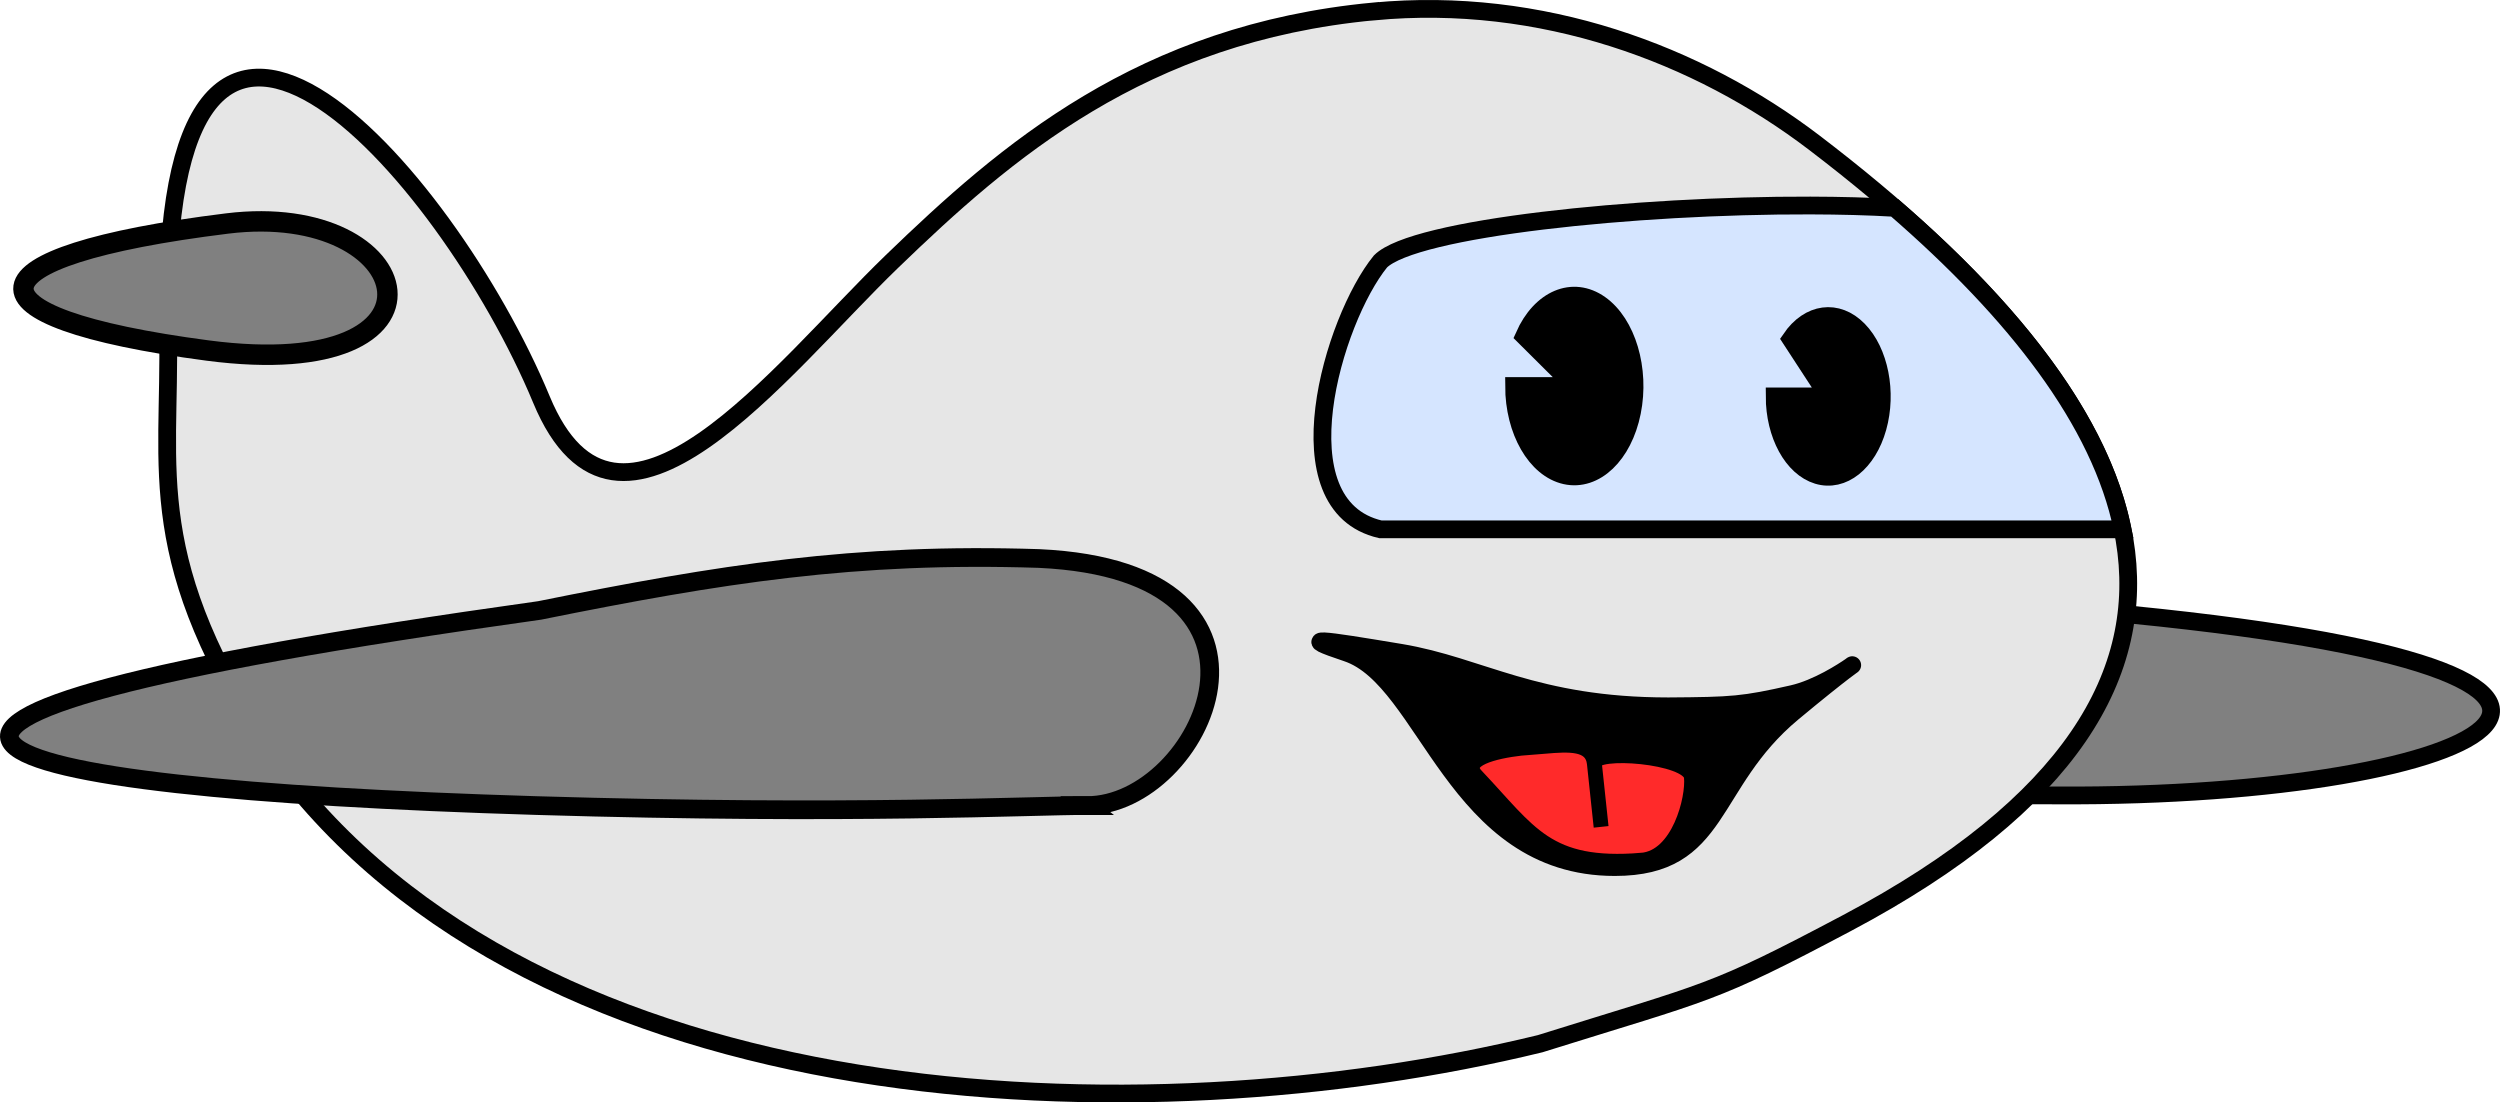 <svg version="1.1" xmlns="http://www.w3.org/2000/svg" xmlns:xlink="http://www.w3.org/1999/xlink" width="140.721" height="62.054" viewBox="0,0,140.721,62.054"><g transform="translate(-169.626,-148.973)"><g data-paper-data="{&quot;isPaintingLayer&quot;:true}" stroke="#000000" stroke-linecap="butt" stroke-linejoin="miter" stroke-miterlimit="10" stroke-dasharray="" stroke-dashoffset="0" style="mix-blend-mode: normal"><path d="M225.139,193.747c-6.032,0 -6.744,-12.064 0,-12.064h15.08h27.144c6.032,0 12.078,1.007 18.798,1.576c38.532,3.263 23.968,10.618 -0.702,10.488c-10.053,-0.053 -12.818,0 -30.16,0z" data-paper-data="{&quot;index&quot;:null}" fill="#808080" fill-rule="evenodd" stroke-width="1"/><path d="M246.951,149.618c9.425,-0.888 18.241,2.386 24.797,7.385c18.85,14.374 27.103,30.54 1.834,43.931c-7.674,4.066 -7.672,3.787 -17.268,6.789c-22.465,5.478 -56.326,4.289 -71.198,-15.976c-7.54,-11.31 -5.865,-16.112 -6.032,-24.128c-0.572,-27.506 15.664,-9.067 21.018,3.842c4.333,10.446 13.452,-1.71 19.731,-7.77c6.379,-6.159 14.033,-12.843 27.117,-14.075z" data-paper-data="{&quot;index&quot;:null}" fill="#e6e6e6" fill-rule="evenodd" stroke-width="1"/><path d="M181.314,168.704c-14.234,-1.875 -13.759,-5.314 1.092,-7.15c10.877,-1.345 13.539,9.071 -1.092,7.15z" data-paper-data="{&quot;index&quot;:null}" fill="#808080" fill-rule="evenodd" stroke-width="1.15"/><path d="M230.822,194.317c-3.102,-0.008 -13.186,0.538 -31.007,0c-32.572,-0.984 -46.038,-4.522 0.185,-10.984c10.207,-2.059 17.728,-3.259 28.107,-2.923c15.483,0.712 9.101,13.922 2.714,13.906z" data-paper-data="{&quot;index&quot;:null}" fill="#808080" fill-rule="evenodd" stroke-width="1.053"/><path d="M263.535,188.731c3.621,-0.024 4.215,-0.063 6.992,-0.693c2.778,-0.63 5.923,-3.869 0.009,1.045c-4.832,4.015 -3.985,8.696 -10.017,8.696c-9.048,0 -10.556,-10.556 -15.08,-12.064c-2.861,-0.954 -1.508,-0.754 3.016,0c4.524,0.754 7.54,3.016 15.08,3.016z" data-paper-data="{&quot;index&quot;:null}" fill="#000000" fill-rule="evenodd" stroke-width="1"/><path d="M262.027,197.396c-5.336,0.431 -6.279,-1.557 -9.31,-4.758c-0.865,-0.914 1.012,-1.378 2.526,-1.551c1.514,-0.173 1.334,-0.108 1.334,-0.108c1.334,-0.108 2.668,-0.216 2.794,0.973l0.379,3.564l-0.379,-3.564c-0.089,-0.84 5.336,-0.431 5.462,0.757c0.126,1.188 -0.697,4.517 -2.806,4.687z" data-paper-data="{&quot;index&quot;:null}" fill="#ff2a2a" fill-rule="evenodd" stroke-width="0.838"/><path d="M271.534,160.541c1.682,0.005 3.28,0.046 4.741,0.132c6.814,5.904 11.589,12.034 12.827,18.096h-41.771c-5.783,-1.339 -2.664,-11.805 0,-15.08c1.885,-1.885 14.366,-3.177 24.203,-3.148z" data-paper-data="{&quot;index&quot;:null}" fill="#d5e5ff" fill-rule="evenodd" stroke-width="1"/><path d="M272.534,171.286l-2.109,-3.234c1.026,-1.506 2.618,-1.718 3.805,-0.507c1.187,1.211 1.641,3.51 1.084,5.495c-0.557,1.985 -1.969,3.106 -3.377,2.68c-1.407,-0.426 -2.419,-2.281 -2.419,-4.435z" data-paper-data="{&quot;index&quot;:null}" fill="#000000" fill-rule="nonzero" stroke-width="1"/><path d="M258.241,170.703l-2.826,-2.812c0.93,-2.102 2.746,-2.865 4.268,-1.792c1.522,1.073 2.29,3.657 1.805,6.072c-0.485,2.415 -2.078,3.932 -3.742,3.564c-1.664,-0.368 -2.896,-2.51 -2.896,-5.032z" data-paper-data="{&quot;index&quot;:null}" fill="#000000" fill-rule="nonzero" stroke-width="1"/></g></g></svg>